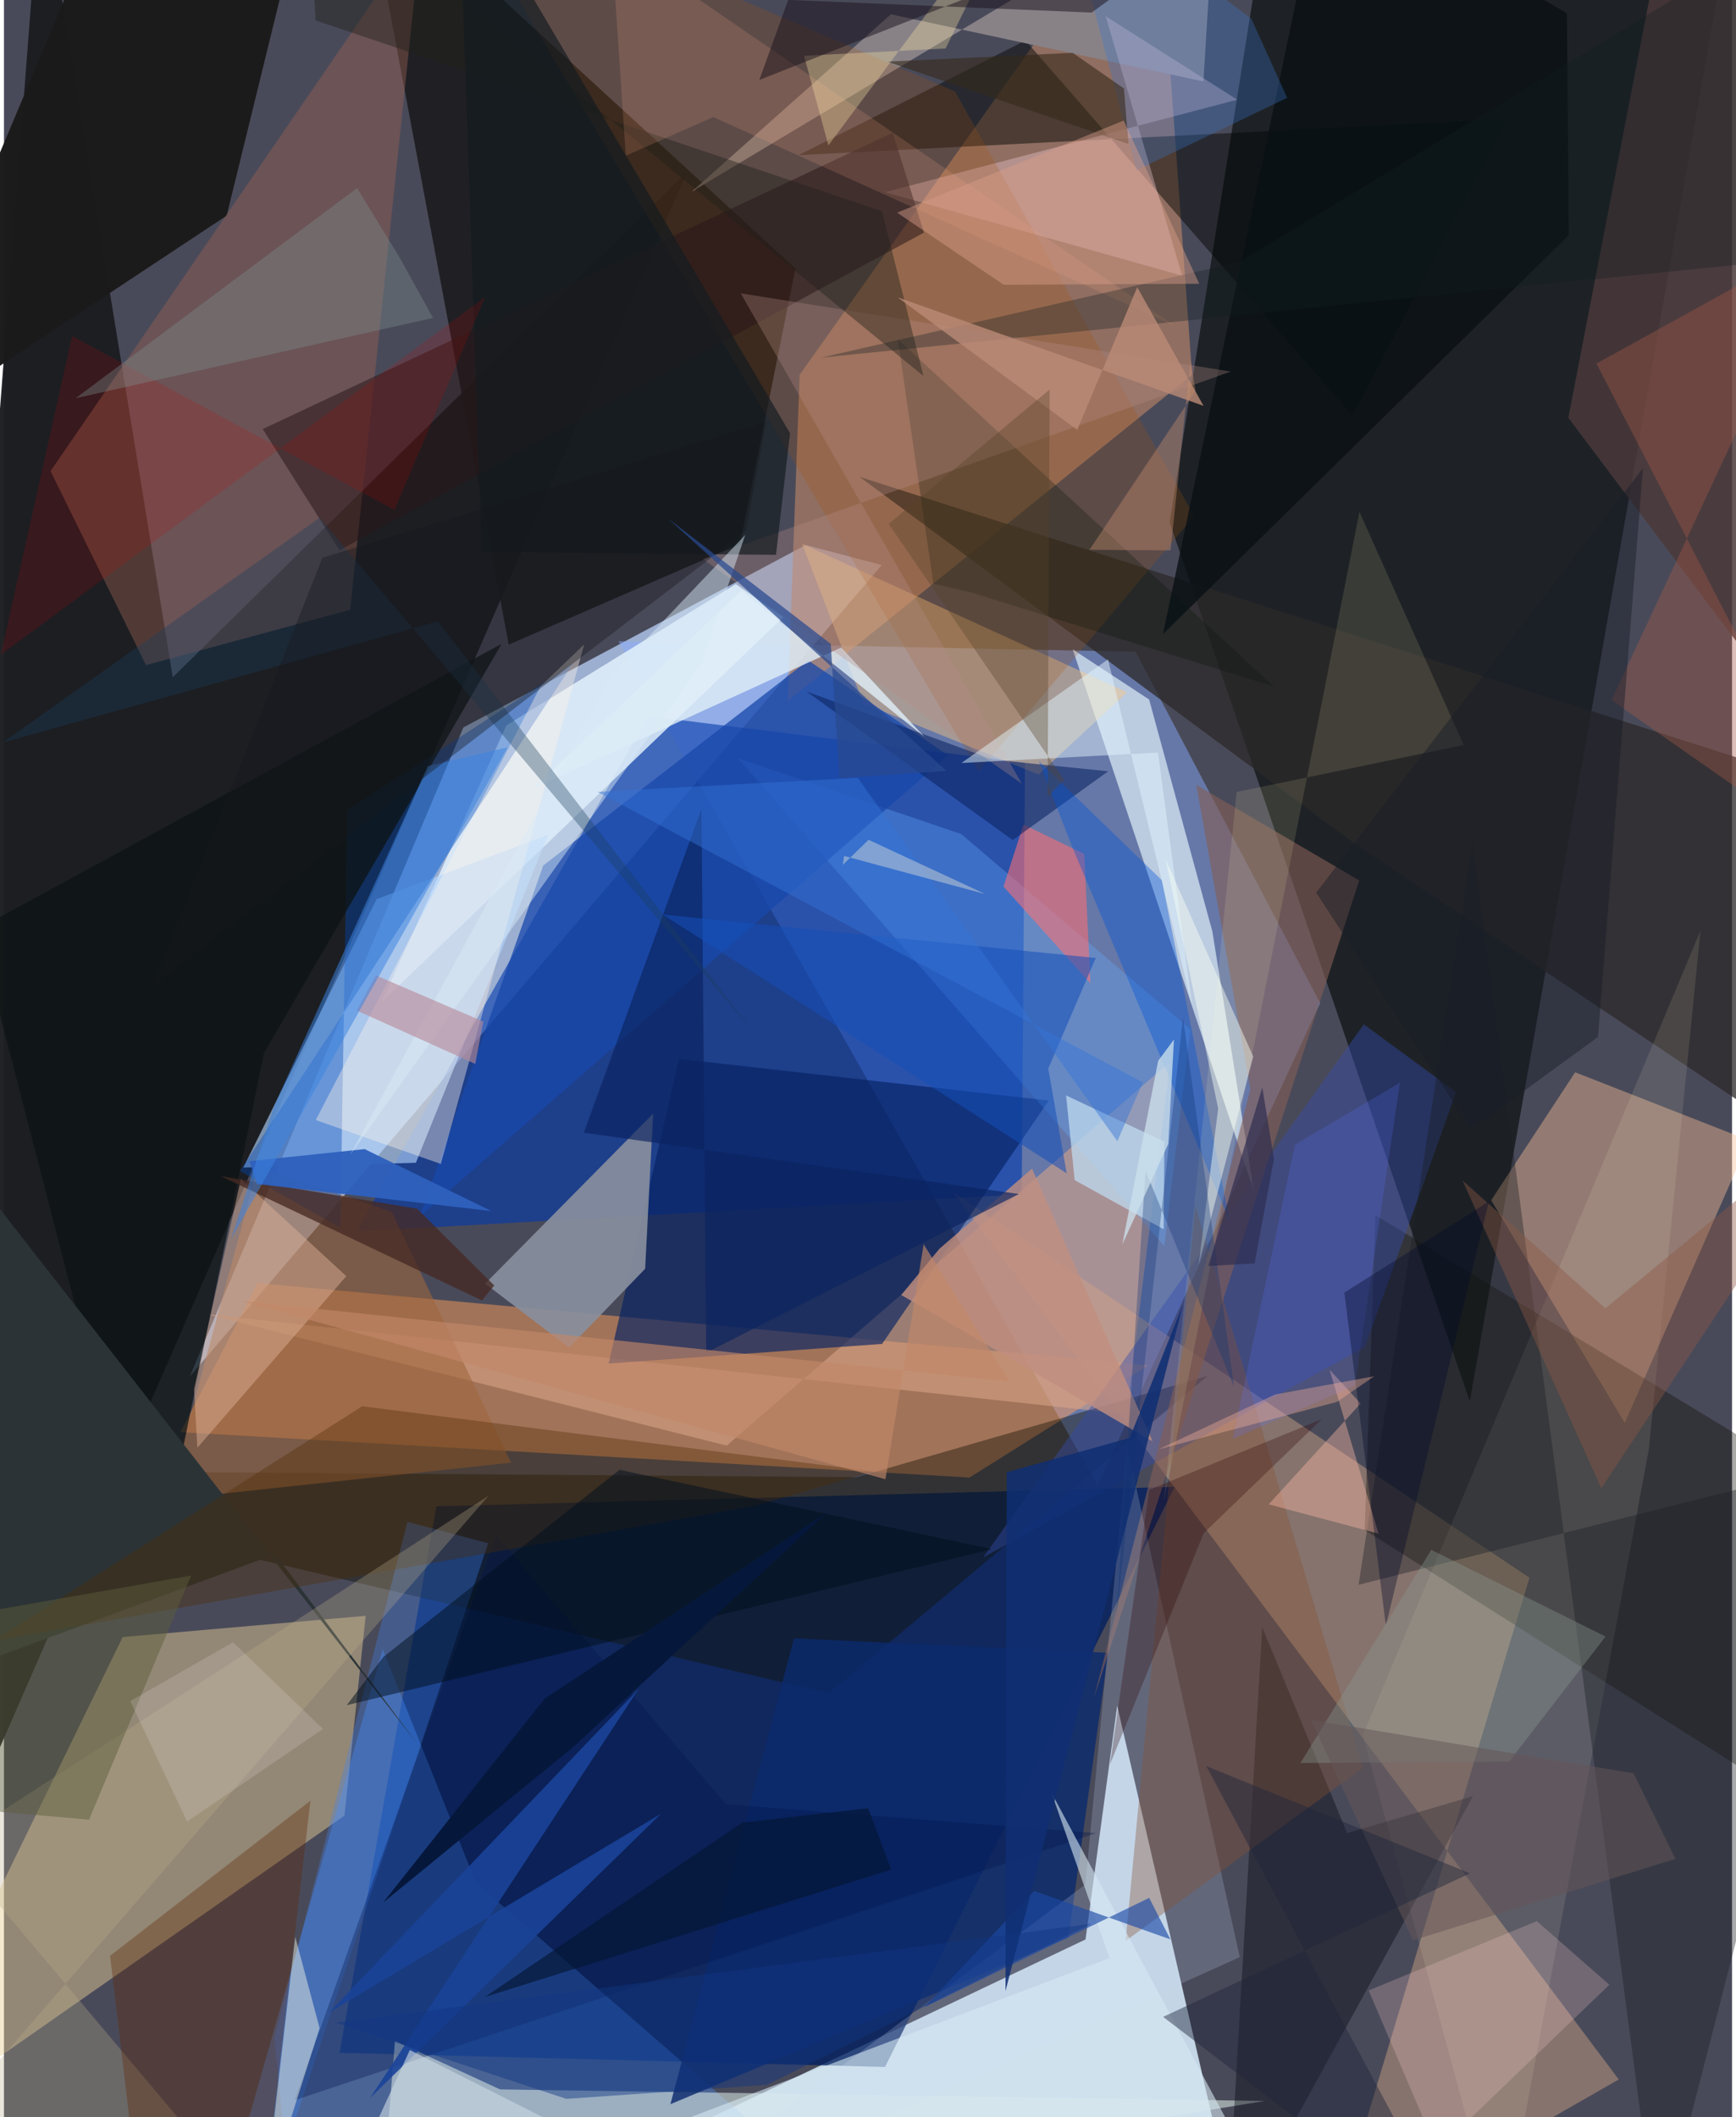 <svg xmlns="http://www.w3.org/2000/svg" width="228" height="278" viewBox="0 0 836 1024"><path fill="#494a59" d="M0 0h836v1024H0z"/><path fill="#bad4fe" fill-opacity=".729" d="M387.848 263.592l36.795 9.707L89.922 665.76l132.315-313.914z"/><path fill="#c5d7e6" fill-opacity=".988" d="M598.8 1086l-269.553-55.74 193.98-92.217 15.328-113.04z"/><path fill="#87abff" fill-opacity=".475" d="M297.25 310.12l250.21 5.137 89.274 169.878-107.685 233.222z"/><path fill="#1b1d21" fill-opacity=".969" d="M330.724 82.65L81.67 327.562 17.965-62-62 982.787z"/><path fill="#131819" fill-opacity=".788" d="M563.943 252.676L709.132 677.83 839.5-62H613.91z"/><path fill="#001f5f" fill-opacity=".784" d="M162.348 992.883l46.845-264.333 357.199-9.445-140.15 280.606z"/><path fill="#0039ac" fill-opacity=".592" d="M492.342 577.675l1.604-208.746-182.248-22.554-141.232 249.268z"/><path fill="#fe9e5b" fill-opacity=".49" d="M85.384 692.688l381.73 21.933 86.567-54.302-430.909-39.741z"/><path fill="#c58a67" fill-opacity=".576" d="M557.322-62l-172.39 243.288-5.758 157.753 195.61-157.718z"/><path fill="#eacf97" fill-opacity=".463" d="M-62 1036.651l226.738-158.484 10.254-96.656-117.561 10.278z"/><path fill="#1a1a1c" fill-opacity=".863" d="M174.004-62l70.19 373.775L356.11 263.06l26.783-133.213z"/><path fill="#c79d83" fill-opacity=".49" d="M459.239 576.703L738 763.089 640.897 1086l140.299-80.224z"/><path fill="#4b94ff" fill-opacity=".361" d="M100.902 1086l82.346-288.356L228.3 910.523 430.02 1086z"/><path fill="#fac099" fill-opacity=".416" d="M760.102 518.633L719.48 580.52l64.637 107.661 60.11-136.597z"/><path fill="#e5f4fc" fill-opacity=".816" d="M243.048 350.854l110.974-68.325 23.035 15.945-194.286 186.151z"/><path fill="#ebfaff" fill-opacity=".639" d="M604.749 576.3l-20.143-125.722-30.602-112.25-36.97-24.257z"/><path fill="#1c1b1b" fill-opacity=".988" d="M-62 216.695l169.75-112.407L148.53-62 32.236-7.48z"/><path fill="#daa388" fill-opacity=".569" d="M349.625 699.206L98.39 635.683l444.635 48.363 21.224-170.539z"/><path fill="#052162" fill-opacity=".643" d="M505.45 532.29l-80.62 117.715-132.3 9.49 33.98-147.368z"/><path fill="#120f00" fill-opacity=".408" d="M-62 710.856l461.09 108.088 183.277-153.486-169.873 49.01z"/><path fill="#888f9d" fill-opacity=".914" d="M232.789 620.845l81.275-82.23-3.876 75.046-36.776 38.137z"/><path fill="#0c0d00" fill-opacity=".353" d="M663.477 587.762l-5.2 152.22L898 891.578V730.087z"/><path fill="#b0d3fb" fill-opacity=".631" d="M263.219 403.782l-82.945 31.095-64.468 129.803 83.474-2.284z"/><path fill="#2c2a2a" fill-opacity=".757" d="M656.994 410.558L414.029 230.687 898 385.473l-7.25 181.477z"/><path fill="#986153" fill-opacity=".427" d="M68.717 321.68l98.783-26.742 34.437-328.4-179.406 261.33z"/><path fill="#9f653c" fill-opacity=".573" d="M122.902 564.225l64.683 21.926 57.74 121.31-166.199 17.815z"/><path fill="#fec87e" fill-opacity=".427" d="M543.332 334.836l-157.219-71.82 29.596 77.154 84.764 34.442z"/><path fill="#d8e8e3" fill-opacity=".569" d="M181.245 1086l7.92-98.9 50.83 23.471 369.922 5.596z"/><path fill="#004bbc" fill-opacity=".392" d="M166.08 391.879l-3.365 201.93-48.559-27.46 161.04-245.291z"/><path fill="#050705" fill-opacity=".486" d="M652.386 201.114L494.177 19.587l-109.719 55.43 342.714-17.533z"/><path fill="#888287" d="M429.082 6.937l151.182 32.472 6.067-98.743L332.77 92.682z"/><path fill="#354cae" fill-opacity=".427" d="M657.84 495.433l44.662 32.773-44.08 123.239-184.734 101.847z"/><path fill="#fdd7e2" fill-opacity=".341" d="M569.98 133.342L426.241 92.936l170.42-44.716-63.724-40.402z"/><path fill="#fffdd4" fill-opacity=".106" d="M657.376 839.382L724.267 1086l71.497-385.144 24.967-250.696z"/><path fill="#00050f" fill-opacity=".376" d="M608.717 787.016l41.066 99.603 60.911-17.89L591.32 1086z"/><path fill="#0b2a6d" fill-opacity=".816" d="M382.19 792.446l-59.782 225.279 192.556-80.562L534.217 799.4z"/><path fill="#835e55" fill-opacity=".612" d="M655.637 425.837L527.273 821.298l75.73-294.567-26.165-147.09z"/><path fill="#65afff" fill-opacity=".318" d="M463.128 403.413l110.798 94.36-12.586 104.86-206.187-235.864z"/><path fill="#a7520c" fill-opacity=".212" d="M471.516 373.22L212.055-62 460.013 44.182l115.813 205.404z"/><path fill="#0d1314" fill-opacity=".741" d="M125.745 509.387L240.77 311.366-12.645 449.383l84.13 325.131z"/><path fill="#2a1819" fill-opacity=".537" d="M445.079 112.485L429.94 64.224 125.182 207.539l37.147 58.58z"/><path fill="#1948ab" fill-opacity=".753" d="M260.871 418.647l128.21-99.238 67.624 45.87-255.51 223.008z"/><path fill="#4a393a" fill-opacity=".851" d="M756.814 202.05L898 389.938l-44.512-440.38-48.609 4.048z"/><path fill="#3d85f9" fill-opacity=".314" d="M136.126 1039.543l98.133-293.148-39.059-10.317-64.381 249.626z"/><path fill="#c3d3f4" fill-opacity=".216" d="M597.847 946.597L288.725 1086l234.416-174.498 20.253-211.924z"/><path fill="#fdf2e9" fill-opacity=".4" d="M150.846 541.733l60.507 21.231 69.372-251.326-21.13 20.265z"/><path fill="#2c3437" fill-opacity=".996" d="M199.863 843.25l-257.41-329.72 43.92 291.566 144.815-53.376z"/><path fill="#00134a" fill-opacity=".325" d="M140.68 1015.798l387.667-129.184-179.016-13.92-111.138-129.971z"/><path fill="#ff6f71" fill-opacity=".565" d="M522.622 413.056l2.988 62.524-42.079-46.754 9.677-30.033z"/><path fill="#875234" fill-opacity=".361" d="M542.631 938.77l33.698-355.566 81.025 271.882-130.485 95.14z"/><path fill="#deb298" fill-opacity=".475" d="M91.97 671.846l22.649-101.59 50.999 46.963-72.049 83.02z"/><path fill="#4d2d00" fill-opacity=".353" d="M420.53 711.712l-56.257 16.365L-5.24 793.701 173.306 680.16z"/><path fill="#baae8c" fill-opacity=".302" d="M-26.605 892.581l150.528 178.896-144.605-53.801L234.382 723.49z"/><path fill="#181e23" fill-opacity=".38" d="M655.332 766.498L898 705.383 800.063 1086 710.43 407.084z"/><path fill="#0b2361" fill-opacity=".576" d="M388.323 334.486l90.317 32.964 55.57 5.582-46.201 33.284z"/><path fill="#f8fbe7" fill-opacity=".447" d="M119.331 1086l33.364-105.127-11.792-44.138L123.614 1086z"/><path fill="#612a08" fill-opacity=".353" d="M51.333 945.952l96.948-75.047L127 1053.433 67.946 1086z"/><path fill="#d6e9f3" fill-opacity=".592" d="M615.957 1071.084L506.693 866.921l28.138 80.142-270.098 102.515z"/><path fill="#e0eff7" fill-opacity=".8" d="M256.138 381.37l148.878-68.19 40.24 43.173-88.573-70.772z"/><path fill="#bfdbef" fill-opacity=".741" d="M561.03 594.542l-43.056-23.747-4.14-40.95 47.567 22.34z"/><path fill="#001107" fill-opacity=".259" d="M449.643 282.346l18.022 4.17 146.692 45.56-181.928-167.98z"/><path fill="#091014" fill-opacity=".812" d="M560.673 306.734L638.243-62l117.87 68.433.927 107.283z"/><path fill="#ffd2d1" fill-opacity=".224" d="M660.207 962.718l81.337-33.53 35.088 30.77-83.39 80.19z"/><path fill="#a45948" fill-opacity=".384" d="M777.66 338.652l104.874-224.778-112.102 61.972L898 422.859z"/><path fill="#1a4398" fill-opacity=".902" d="M177.066 1014.788l130.032-198.032-149.762 156.59 160.56-96.12z"/><path fill="#b48c84" fill-opacity=".318" d="M492.485 379.12L356.43 141.881l237.084 37.83-255.421 90.713z"/><path fill="#c18e80" fill-opacity=".808" d="M497.348 565.228l58.336 131.916-121.613-70.807 18.516-22.373z"/><path fill="#0056d8" fill-opacity=".38" d="M593.08 590.856l-32.914-165.108-59.538-57.634 16.194 41.6z"/><path fill="#010e1c" fill-opacity=".502" d="M477.985 749.283L165.81 824.74l17.805-23.375 114.182-90.48z"/><path fill="#0c245f" fill-opacity=".663" d="M280.505 547.85l56.928-156.553 2.315 262.965 151.266-76.756z"/><path fill="#1f2118" fill-opacity=".42" d="M150.757 9.887L147.007-62l297.82 243.865-20.052-79.704z"/><path fill="#452922" fill-opacity=".769" d="M231.231 629.026l5.964-7.284-37.298-37.126-94.943-15.712z"/><path fill="#fffab2" fill-opacity=".122" d="M655.756 247.609l50.414 112.724-109.828 22.721-35.243 343.317z"/><path fill="#e3f6fe" fill-opacity=".475" d="M534.117 318.93l40.66 167.362-16.488-122.316-95.104 5.06z"/><path fill="#fcb9a4" fill-opacity=".408" d="M611.844 727.596l53.149 14.182-23.726-79.34 15.058 16.386z"/><path fill="#154fb8" fill-opacity=".549" d="M505.191 516.834l8.934 50.674-195.513-125.216 209.564 21.057z"/><path fill="#ffac8a" fill-opacity=".165" d="M566.132 157.458L343.173 56.636l-42.351 18.65-7.012-104.599z"/><path fill="#141b1f" fill-opacity=".682" d="M373.495 268.36l-142.374-1.426L219.894-62l160.382 271.532z"/><path fill="#2e60bd" fill-opacity=".957" d="M118.72 561.63l55.772-5.853 61.362 29.985L122.41 572.67z"/><path fill="#2e0606" fill-opacity=".294" d="M580.418 741.507l57.11-55.086-83.451 34.121L535.1 853.28z"/><path fill="#3c76cc" fill-opacity=".314" d="M620.795 47.311L603.441 9.066 510.105-61.25l37.723 143.598z"/><path fill="#cf0000" fill-opacity=".161" d="M-1.561 316.693L32.968 162.49l155.901 84.132 43.967-103.007z"/><path fill="#362a1b" fill-opacity=".588" d="M541.803 42.784l2.22 26.87-116.79-39.843 89.772-4.252z"/><path fill="#7f9394" fill-opacity=".349" d="M207.57 153.76l-16.15-29.196-20.575-33.597L34.673 192.615z"/><path fill="#1b49a5" fill-opacity=".635" d="M498.36 914.575l-53.103 56.265 108.772-52.897 10.267 20.073z"/><path fill="#f9fff4" fill-opacity=".459" d="M604.377 511.011L577.968 611.81l9.43-75.72-25.368-120.351z"/><path fill="#d9eaf7" fill-opacity=".475" d="M337.655 320.482l20.947-61.736-64.923 68.252-126.154 231.483z"/><path fill="#8b9d95" fill-opacity=".353" d="M690.491 749.596l84.323 41.947-46.624 60.44-100.996.746z"/><path fill="#5c5d3b" fill-opacity=".478" d="M-27.145 874.066l68.308 6.043 49.41-118.074L-62 788.821z"/><path fill="#0d3375" fill-opacity=".322" d="M570.397 492.253l-32.248 289.828 14.125-215.894 42.85 104.75z"/><path fill="#b6899a" fill-opacity=".62" d="M170.71 488.766l57.273 25.82 3.921-20.481-52.006-22.367z"/><path fill="#3b84e0" fill-opacity=".525" d="M243.656 361.443L109.893 599.238l20.821-64.308 74.357-164.41z"/><path fill="#fee7a6" fill-opacity=".325" d="M455.529 23.453L497.607-62 398.831 70.313l-11.771-43.34z"/><path fill="#5875ff" fill-opacity=".204" d="M594.376 696.012l30.193-142.392 50.818-30.008-21.855 146.526z"/><path fill="#c28869" fill-opacity=".643" d="M486.443 668.227l-41.523-66.438-18.485 113.664-311.554-86.226z"/><path fill="#18111b" fill-opacity=".498" d="M365.428 38.673l13.956-38.71L526.171 6.09 620.214-62z"/><path fill="#101f22" fill-opacity=".318" d="M395.276 172.98l495.069-50.16-11.341-166.48L597.67 126.71z"/><path fill="#ba8a76" fill-opacity=".804" d="M432.328 143.809l148.007 52.488-32.09-57.401-29.015 69.038z"/><path fill="#1b3f5e" fill-opacity=".357" d="M152.713 250.424l210.089 249.118-152.84-199.026L-.432 359.04z"/><path fill="#8d5844" fill-opacity=".416" d="M774.728 632.79L898 531.037 772.749 719.804l-67.165-148.875z"/><path fill="#3573d8" fill-opacity=".451" d="M538.628 551.974L413.008 376.2l-125.842 6.795 263.75 140.544z"/><path fill="#cce0ec" fill-opacity=".765" d="M563.264 553.227l-22.226 48.615 17.34-88.745 7.645-10.366z"/><path fill="#c48c6c" fill-opacity=".408" d="M525.157 265.896l51.28-76.801-2.424-14.754-9.653 91.87z"/><path fill="#d79d88" fill-opacity=".459" d="M432.089 102.853l51.573 34.887 94.589-.499-36.575-78.927z"/><path fill="#645657" fill-opacity=".518" d="M788.35 857.684l20.238 41.393-126.94 39.386-49.32-106.603z"/><path fill="#e1e3d9" fill-opacity=".431" d="M418.276 406.178L405.77 418.33l.684-4.322 68.231 18.412z"/><path fill="#041532" fill-opacity=".631" d="M429.198 904.254l-11.116-29.72-60.914 7.023-124.614 84.355z"/><path fill="#191e28" fill-opacity=".463" d="M792.9 226.425L634.796 431.74l75.007 114.567 61.356-44.77z"/><path fill="#1f253a" fill-opacity=".447" d="M709.216 906.054L581.648 854.19 705.393 1086 560.778 975.495z"/><path fill="#2d2d50" fill-opacity=".678" d="M582.633 612.332l26.123-86.355 5.632 34.522-9.363 50.563z"/><path fill="#564228" fill-opacity=".353" d="M504.908 385.484l.968-197.074-77.888 64.971 84.873 123.721z"/><path fill="#102f72" fill-opacity=".867" d="M570.53 630.526l-86.012 332.452.624-250.894 59.484-16.628z"/><path fill="#05173b" d="M276.27 844.185l122.237-112.892-136.924 90.295-78.236 98.696z"/><path fill="#ebe2e8" fill-opacity=".184" d="M154.382 836.253l-65.8 44.801-27.488-58.301 49.714-28.48z"/><path fill="#00092a" fill-opacity=".369" d="M668.45 785.643l-19.99-160.469 69.9-44.043-49.168 202.394z"/><path fill="#f9b197" fill-opacity=".384" d="M614.887 674.466l-56.342 26.55 86.314-22.978 18.07-12.406z"/><path fill="#15181d" fill-opacity=".388" d="M154.062 269.768l214.692-65.872-9.736 52.936L72.366 476.266z"/><path fill="#28498f" fill-opacity=".725" d="M399.968 311.418l-78.69-60.646L455.957 372.87l-51.799 3.58z"/><path fill="#c8d6e0" fill-opacity=".639" d="M153.009 1086l43.349-94.496 79.397 40.088L310.513 1086z"/><path fill="#113683" fill-opacity=".455" d="M160.58 978.303l111.483 36.843 97.087-6.774 156.862-77.912z"/></svg>